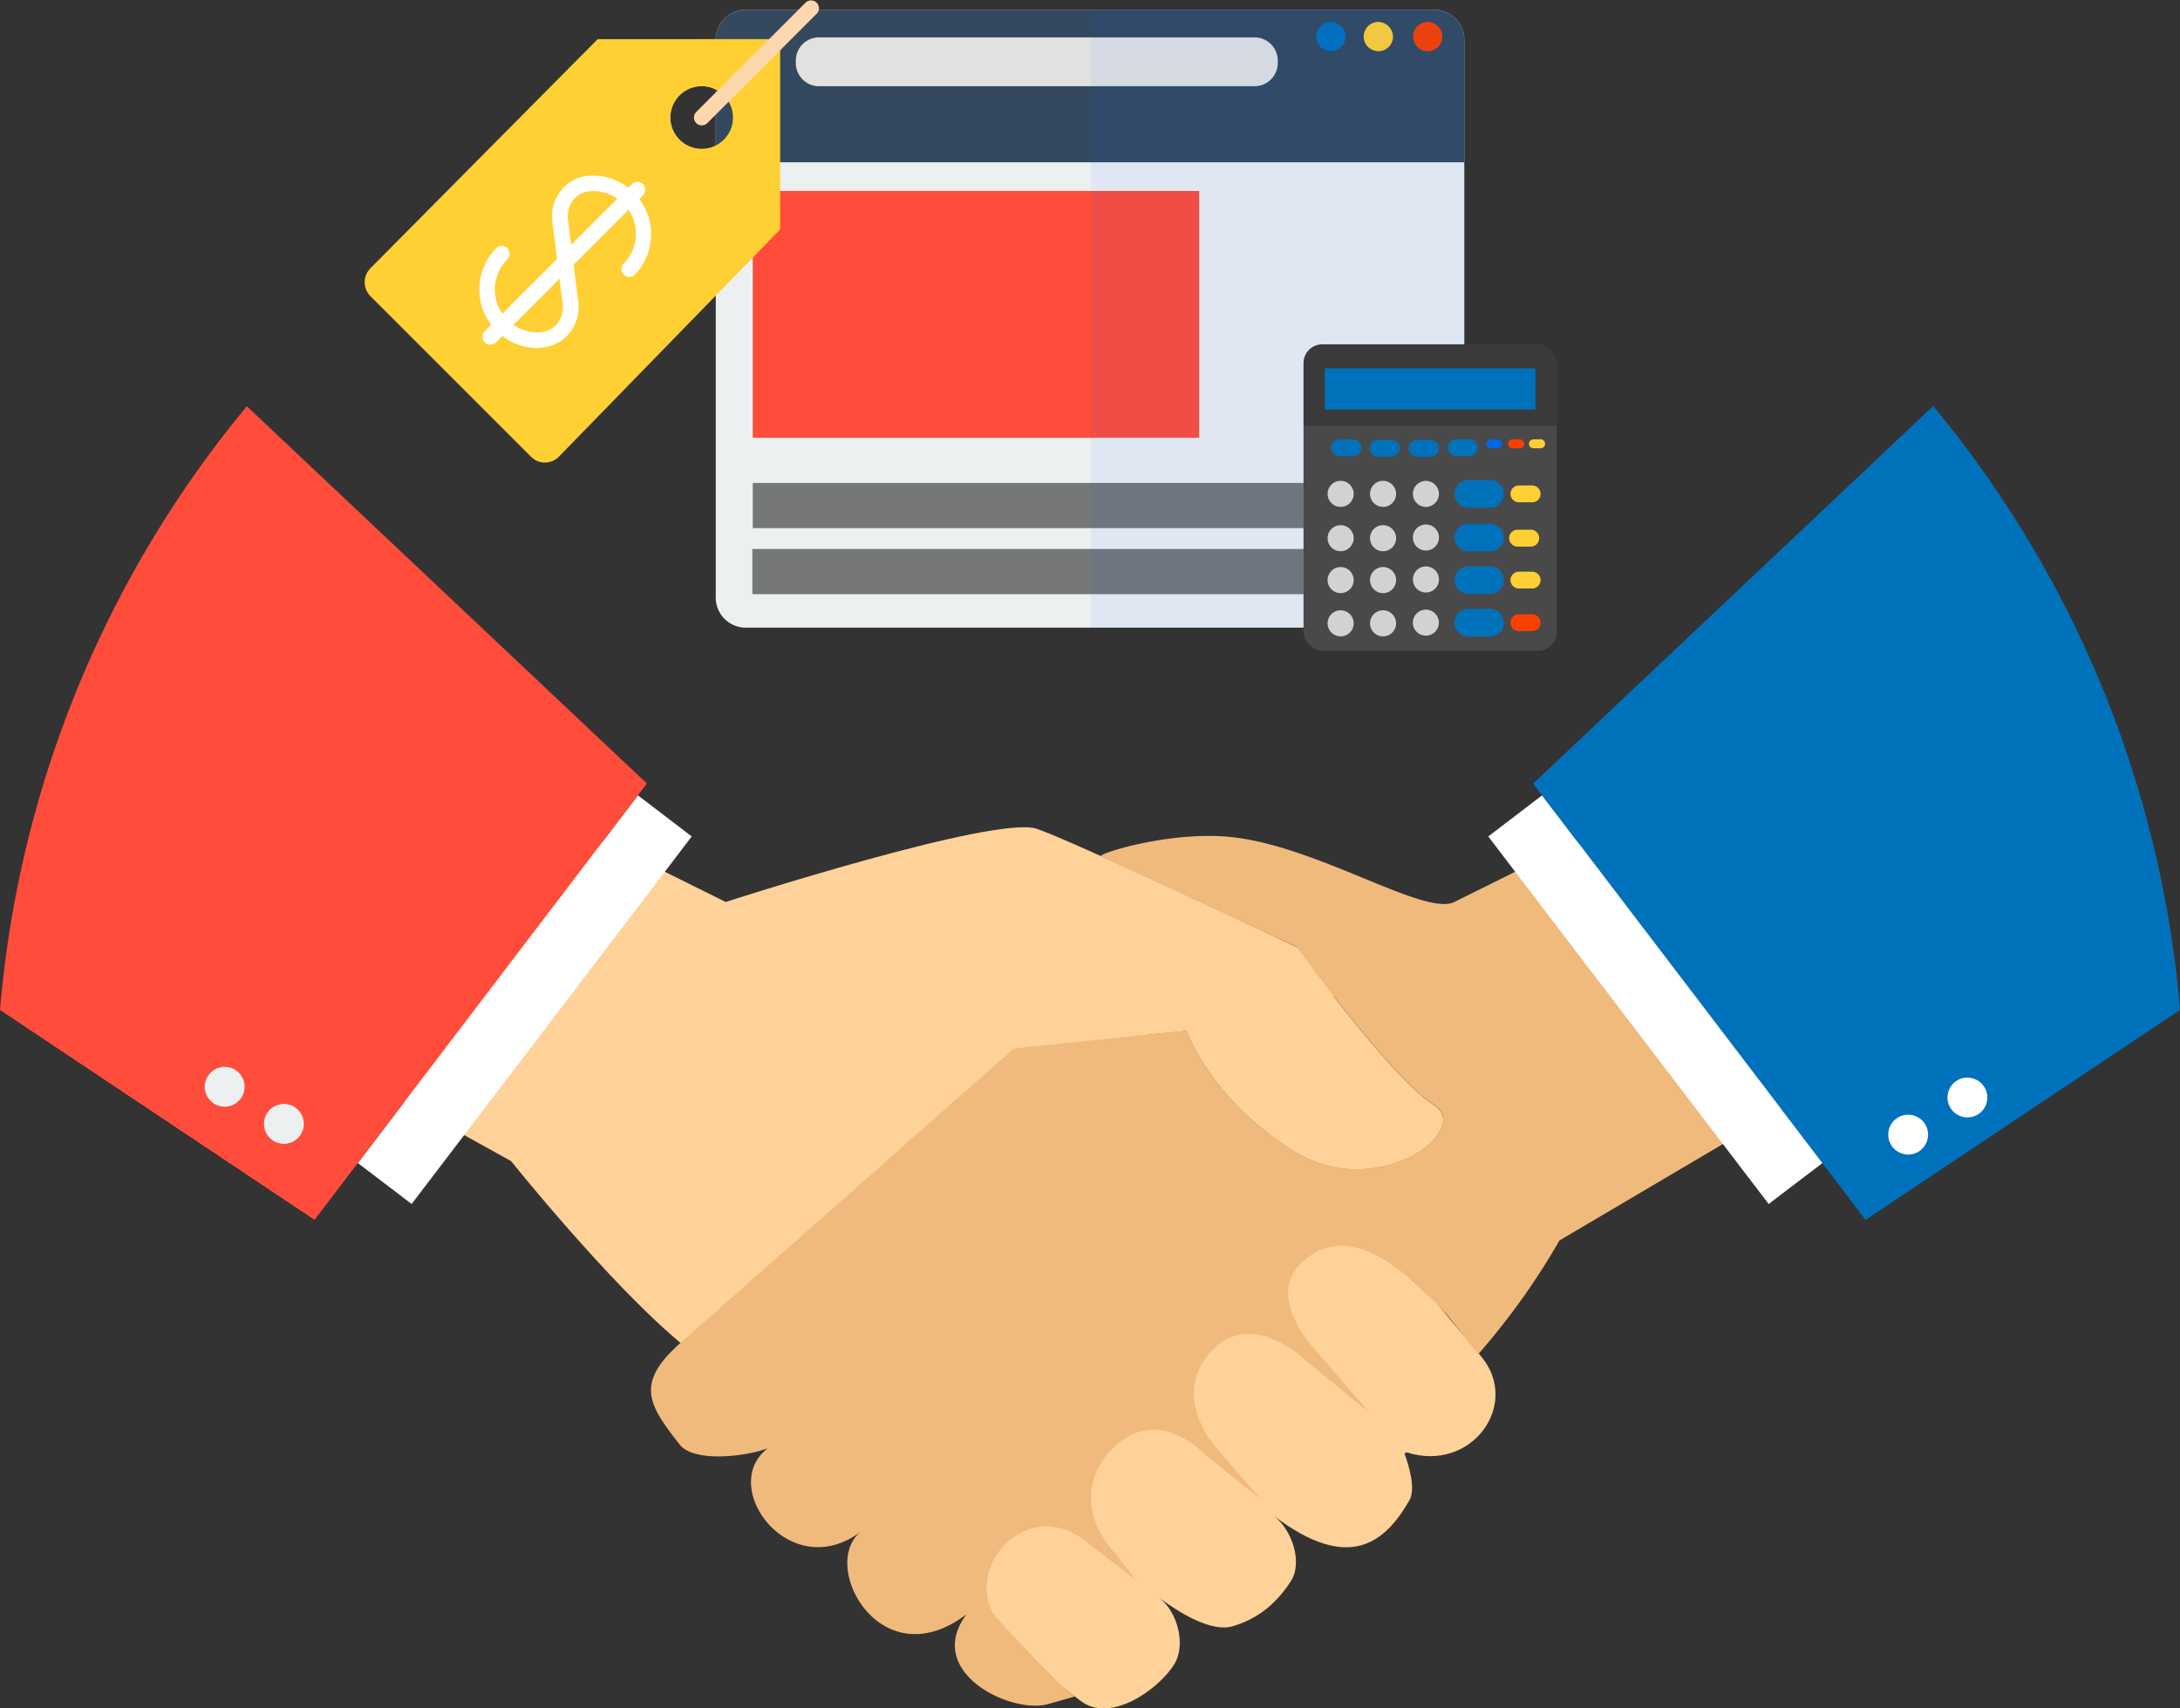 <svg id="Layer_1" data-name="Layer 1" xmlns="http://www.w3.org/2000/svg" viewBox="0 0 446.51 349.92"><rect x="0" y="0" width="446.51" height="349.92" fill="#333333" stroke="none"/><defs><style>.cls-1{fill:#fed298;}.cls-2{fill:#ff4c3b;}.cls-3{fill:#fff;}.cls-4{fill:#f0ba7d;}.cls-5{fill:#0072bb;}.cls-6{fill:#ecf0f1;}.cls-7{fill:#34495e;}.cls-8{fill:#ffd034;}.cls-9{fill:#fa4000;}.cls-10{fill:#e2e1e0;}.cls-11{opacity:0.5;}.cls-12{fill:#0061fa;opacity:0.06;}.cls-13{fill:#fdd7ad;}.cls-14{fill:#494949;}.cls-15{fill:#020202;opacity:0.2;}.cls-16{fill:#0068e3;}.cls-17{fill:#d1d3d3;}</style></defs><title>deal</title><path class="cls-1" d="M106.69,266.3l74.68,37.12s55.1-17.83,63.68-15c.83.27,2.24.82,4.08,1.6h0c17.12,7.21,72.54,33.68,72.54,33.68l-15.8-1c6.43,8.26,15.38,19.06,20.46,22.21,8.56,5.3-11.83,20.39-28.95,9.38s-21.6-24.46-21.6-24.46l-8.47.87,59.38,54.53,9.44,11.31c8.16,9.79-2,23.92-15.31,19.61.22.16-.54-.06-.34.48.76,2.05,2.31,7,.92,9.39-4.88,8.46-12.23,15-27.8,3.11,3.77,2.87,6.08,9.63,3.46,13.56-3.56,5.35-7.48,7.77-11.78,9.08-4.52,1.38-11.35-3-15.11-5.82,3.77,2.87,5.56,9.68,3.05,13.69-3.09,4.93-12.92,12.18-19.14,7.44l-19.57-14.91s-47.64-46.13-62.36-58.4-34.73-37.27-34.73-37.27l-88-48.82L106.7,266.3Z" transform="translate(-32.74 -118.65)"/><path class="cls-2" d="M32.74,325.54l64.42,43,68.08-89.38L83.3,201.87A223,223,0,0,0,32.74,325.54Z" transform="translate(-32.74 -118.65)"/><path class="cls-3" d="M163.42,281.59l-57.37,75.32,11,8.38L174.42,290Z" transform="translate(-32.74 -118.65)"/><path class="cls-4" d="M405.3,266.3l-74.67,37.12c-6,3-27.42-11.09-45.07-13.23-12.77-1.55-28.21,3.41-27.29,3.88l40,18.49s19.5,27,28.06,32.3-11.82,20.39-28.94,9.38-21.61-24.47-21.61-24.47l-35.39,3.65-68.24,60.3c-9.45,8.35-6.56,12.71-.2,20.85,2.9,3.73,13.57,2.47,18.05.76-10.34,7.86,4.56,28.11,19.17,17-8.83,6.73,3.84,30.47,21.53,17-8.82,11.89,9.16,20.55,16.73,18.4l5.48-1.56-1.4-1.07c-.46,0-14.78-14.69-15.65-16.47-4.9-10.06,8-23.69,19.59-13.95l10,7.66L259.65,435c-7.37-9.66-1.7-19.62,5.36-22.64,5.17-2.21,10.52.24,14.88,4.54l11,8.82-9.38-10.95s-9-10.17-.74-19.24,19.45,1.81,19.45,1.81L313.4,408.2l-11.34-13.13s-9.82-10.32-3.21-17.22c9.18-9.59,20.54-.15,29.5,9.3,2.58,2.72,5.23,6.89,7.24,8.82a145,145,0,0,0,16.56-23.21l110.41-65.14L405.31,266.3Z" transform="translate(-32.74 -118.65)"/><path class="cls-5" d="M479.25,325.54l-64.41,43-68.08-89.38,81.94-77.34a223.11,223.11,0,0,1,50.56,123.67Z" transform="translate(-32.74 -118.65)"/><path class="cls-3" d="M348.57,281.59,406,356.91l-11,8.38L337.57,290Z" transform="translate(-32.74 -118.65)"/><path class="cls-6" d="M90.89,344.8a4.08,4.08,0,1,1-4.08,4.08A4.08,4.08,0,0,1,90.89,344.8Zm-12.13-7.6a4.08,4.08,0,1,1-4.08,4.08A4.08,4.08,0,0,1,78.76,337.2Z" transform="translate(-32.74 -118.65)"/><path class="cls-3" d="M423.57,347a4.08,4.08,0,1,0,4.08,4.08A4.08,4.08,0,0,0,423.57,347Zm12.14-7.61a4.08,4.08,0,1,0,4.08,4.08A4.08,4.08,0,0,0,435.71,339.41Z" transform="translate(-32.74 -118.65)"/><g id="Web"><path class="cls-6" d="M332.66,240.81a6.16,6.16,0,0,1-5.88,6.41H185.21a6.16,6.16,0,0,1-5.87-6.41V127.06a6.16,6.16,0,0,1,5.87-6.41H326.78a6.16,6.16,0,0,1,5.88,6.41Z" transform="translate(-32.74 -118.65)"/><path class="cls-7" d="M326.78,120.65H185.21a6.16,6.16,0,0,0-5.87,6.41v24.83H332.66V127.06A6.16,6.16,0,0,0,326.78,120.65Z" transform="translate(-32.74 -118.65)"/><path class="cls-5" d="M308.33,126.35a3,3,0,1,1-2.94-3.21A3.07,3.07,0,0,1,308.33,126.35Z" transform="translate(-32.74 -118.65)"/><path class="cls-8" d="M318.05,126.35a3,3,0,1,1-2.94-3.21A3.08,3.08,0,0,1,318.05,126.35Z" transform="translate(-32.74 -118.65)"/><path class="cls-9" d="M328.17,126.35a3,3,0,1,1-2.94-3.21A3.07,3.07,0,0,1,328.17,126.35Z" transform="translate(-32.74 -118.65)"/><path class="cls-10" d="M294.45,131.31a4.77,4.77,0,0,1-4.55,5H200.3a4.76,4.76,0,0,1-4.55-5h0a4.76,4.76,0,0,1,4.55-5h89.6a4.77,4.77,0,0,1,4.55,5Z" transform="translate(-32.74 -118.65)"/><rect class="cls-2" x="154.18" y="39.12" width="91.44" height="50.56"/><rect class="cls-11" x="154.18" y="98.93" width="138.31" height="9.26"/><rect class="cls-11" x="154.1" y="112.46" width="138.3" height="9.26"/><path class="cls-12" d="M326.87,120.65H256.16V247.22h70.71a6.16,6.16,0,0,0,5.87-6.41V127.06A6.16,6.16,0,0,0,326.87,120.65Z" transform="translate(-32.74 -118.65)"/></g><path class="cls-8" d="M155.15,126.68l-46.53,46.91a4.07,4.07,0,0,0,0,5.74l32.86,32.86a4,4,0,0,0,5.74,0l45.31-46.53v-39Zm21.32,22.48a6.43,6.43,0,1,1,6.43-6.43A6.43,6.43,0,0,1,176.47,149.16Z" transform="translate(-32.74 -118.65)"/><path class="cls-8" d="M176.47,129.89a12.85,12.85,0,1,0,12.85,12.84A12.84,12.84,0,0,0,176.47,129.89Zm0,19.27a6.43,6.43,0,1,1,6.43-6.43A6.43,6.43,0,0,1,176.47,149.16Z" transform="translate(-32.74 -118.65)"/><path class="cls-13" d="M176.47,144.34a1.61,1.61,0,0,1-1.13-2.74l22.48-22.48a1.61,1.61,0,0,1,2.27,2.27l-22.48,22.48A1.62,1.62,0,0,1,176.47,144.34Z" transform="translate(-32.74 -118.65)"/><path class="cls-3" d="M142.84,189.94a12,12,0,0,1-8.46-20.43,1.62,1.62,0,0,1,2.27,0,1.6,1.6,0,0,1,0,2.27,8.76,8.76,0,0,0,6.92,14.92,4.73,4.73,0,0,0,3.31-1.78A5.27,5.27,0,0,0,148,181l-2.13-17a8.42,8.42,0,0,1,1.81-6.35,8,8,0,0,1,5.54-3A12,12,0,0,1,162.69,175a1.61,1.61,0,0,1-2.27-2.27,8.75,8.75,0,0,0-6.92-14.91,4.76,4.76,0,0,0-3.32,1.77,5.3,5.3,0,0,0-1.12,3.93l2.13,17a8.5,8.5,0,0,1-1.81,6.35,8,8,0,0,1-5.54,2.95A8.48,8.48,0,0,1,142.84,189.94Z" transform="translate(-32.74 -118.65)"/><path class="cls-3" d="M133.17,189.25a1.61,1.61,0,0,1-1.13-2.74l30.21-30.22a1.61,1.61,0,0,1,2.27,2.27l-30.21,30.22A1.62,1.62,0,0,1,133.17,189.25Z" transform="translate(-32.74 -118.65)"/><g id="Calculator"><g id="Body"><rect class="cls-14" x="266.99" y="70.54" width="51.88" height="62.76" rx="3.84" ry="3.84"/><path class="cls-15" d="M347.76,189.19H303.57a3.84,3.84,0,0,0-3.84,3.84v12.81H351.6V193A3.84,3.84,0,0,0,347.76,189.19Z" transform="translate(-32.74 -118.65)"/></g><g id="Button"><rect class="cls-5" x="271.36" y="75.45" width="43.12" height="8.43"/><path class="cls-5" d="M311.57,210.36a1.71,1.71,0,0,1-1.72,1.72h-2.72a1.72,1.72,0,0,1-1.72-1.72h0a1.72,1.72,0,0,1,1.72-1.72h2.72a1.71,1.71,0,0,1,1.72,1.72Z" transform="translate(-32.74 -118.65)"/><path class="cls-5" d="M319.42,210.48a1.72,1.72,0,0,1-1.72,1.72H315a1.72,1.72,0,0,1-1.72-1.72h0a1.72,1.72,0,0,1,1.72-1.72h2.72a1.72,1.72,0,0,1,1.72,1.72Z" transform="translate(-32.74 -118.65)"/><path class="cls-5" d="M327.47,210.48a1.72,1.72,0,0,1-1.72,1.72H323a1.72,1.72,0,0,1-1.72-1.72h0a1.72,1.72,0,0,1,1.72-1.72h2.73a1.72,1.72,0,0,1,1.72,1.72Z" transform="translate(-32.74 -118.65)"/><path class="cls-5" d="M340.76,219.82a2.82,2.82,0,0,1-2.82,2.82h-4.46a2.82,2.82,0,0,1-2.82-2.82h0a2.82,2.82,0,0,1,2.82-2.82h4.46a2.82,2.82,0,0,1,2.82,2.82Z" transform="translate(-32.74 -118.65)"/><path class="cls-5" d="M340.76,228.76a2.82,2.82,0,0,1-2.82,2.82h-4.46a2.82,2.82,0,0,1-2.82-2.82h0a2.82,2.82,0,0,1,2.82-2.82h4.46a2.82,2.82,0,0,1,2.82,2.82Z" transform="translate(-32.74 -118.65)"/><path class="cls-5" d="M340.76,237.48a2.82,2.82,0,0,1-2.82,2.82h-4.46a2.82,2.82,0,0,1-2.82-2.82h0a2.82,2.82,0,0,1,2.82-2.82h4.46a2.82,2.82,0,0,1,2.82,2.82Z" transform="translate(-32.74 -118.65)"/><path class="cls-5" d="M340.76,246.2a2.83,2.83,0,0,1-2.82,2.83h-4.46a2.83,2.83,0,0,1-2.82-2.83h0a2.82,2.82,0,0,1,2.82-2.82h4.46a2.82,2.82,0,0,1,2.82,2.82Z" transform="translate(-32.74 -118.65)"/><path class="cls-5" d="M335.39,210.36a1.72,1.72,0,0,1-1.72,1.72H331a1.72,1.72,0,0,1-1.72-1.72h0a1.72,1.72,0,0,1,1.72-1.72h2.72a1.72,1.72,0,0,1,1.72,1.72Z" transform="translate(-32.74 -118.65)"/><path class="cls-8" d="M348.28,219.82a1.72,1.72,0,0,1-1.72,1.72h-2.72a1.72,1.72,0,0,1-1.72-1.72h0a1.72,1.72,0,0,1,1.72-1.72h2.72a1.72,1.72,0,0,1,1.72,1.72Z" transform="translate(-32.74 -118.65)"/><path class="cls-8" d="M348,228.89a1.73,1.73,0,0,1-1.72,1.73h-2.72a1.73,1.73,0,0,1-1.72-1.73h0a1.72,1.72,0,0,1,1.72-1.72h2.72a1.72,1.72,0,0,1,1.72,1.72Z" transform="translate(-32.74 -118.65)"/><path class="cls-8" d="M348.28,237.48a1.72,1.72,0,0,1-1.72,1.72h-2.72a1.72,1.72,0,0,1-1.72-1.72h0a1.72,1.72,0,0,1,1.72-1.72h2.72a1.72,1.72,0,0,1,1.72,1.72Z" transform="translate(-32.74 -118.65)"/><path class="cls-9" d="M348.28,246.2a1.71,1.71,0,0,1-1.72,1.72h-2.72a1.71,1.71,0,0,1-1.72-1.72h0a1.72,1.72,0,0,1,1.72-1.72h2.72a1.72,1.72,0,0,1,1.72,1.72Z" transform="translate(-32.74 -118.65)"/><path class="cls-16" d="M340.44,209.56a.92.92,0,0,1-.92.92h-1.45a.92.92,0,0,1-.92-.92h0a.92.92,0,0,1,.92-.92h1.45a.92.92,0,0,1,.92.92Z" transform="translate(-32.74 -118.65)"/><path class="cls-9" d="M344.92,209.56a.92.92,0,0,1-.91.92h-1.46a.92.92,0,0,1-.92-.92h0a.92.92,0,0,1,.92-.92H344a.92.92,0,0,1,.91.92Z" transform="translate(-32.74 -118.65)"/><path class="cls-8" d="M349.21,209.56a.92.92,0,0,1-.92.92h-1.46a.92.92,0,0,1-.92-.92h0a.92.92,0,0,1,.92-.92h1.46a.92.92,0,0,1,.92.92Z" transform="translate(-32.74 -118.65)"/><path class="cls-17" d="M310,219.82a2.67,2.67,0,1,1-2.67-2.67A2.67,2.67,0,0,1,310,219.82Z" transform="translate(-32.74 -118.65)"/><path class="cls-17" d="M310,228.89a2.67,2.67,0,1,1-2.67-2.66A2.67,2.67,0,0,1,310,228.89Z" transform="translate(-32.74 -118.65)"/><path class="cls-17" d="M310,237.48a2.67,2.67,0,1,1-2.67-2.67A2.68,2.68,0,0,1,310,237.48Z" transform="translate(-32.74 -118.65)"/><path class="cls-17" d="M310,246.34a2.67,2.67,0,1,1-2.67-2.67A2.68,2.68,0,0,1,310,246.34Z" transform="translate(-32.74 -118.65)"/><path class="cls-17" d="M318.69,228.89a2.67,2.67,0,1,1-2.67-2.66A2.67,2.67,0,0,1,318.69,228.89Z" transform="translate(-32.74 -118.65)"/><path class="cls-17" d="M318.69,237.48a2.67,2.67,0,1,1-2.67-2.67A2.68,2.68,0,0,1,318.69,237.48Z" transform="translate(-32.74 -118.65)"/><path class="cls-17" d="M318.69,246.34a2.67,2.67,0,1,1-2.67-2.67A2.68,2.68,0,0,1,318.69,246.34Z" transform="translate(-32.74 -118.65)"/><path class="cls-17" d="M327.47,228.76a2.67,2.67,0,1,1-2.67-2.67A2.68,2.68,0,0,1,327.47,228.76Z" transform="translate(-32.74 -118.65)"/><path class="cls-17" d="M327.47,237.35a2.67,2.67,0,1,1-2.67-2.67A2.67,2.67,0,0,1,327.47,237.35Z" transform="translate(-32.74 -118.65)"/><circle class="cls-17" cx="324.8" cy="246.2" r="2.67" transform="translate(38.54 446.68) rotate(-88.7)"/><path class="cls-17" d="M318.69,219.82a2.67,2.67,0,1,1-2.67-2.67A2.67,2.67,0,0,1,318.69,219.82Z" transform="translate(-32.74 -118.65)"/><circle class="cls-17" cx="324.8" cy="219.82" r="2.67" transform="translate(-38.13 -110.47) rotate(-1.43)"/></g></g></svg>